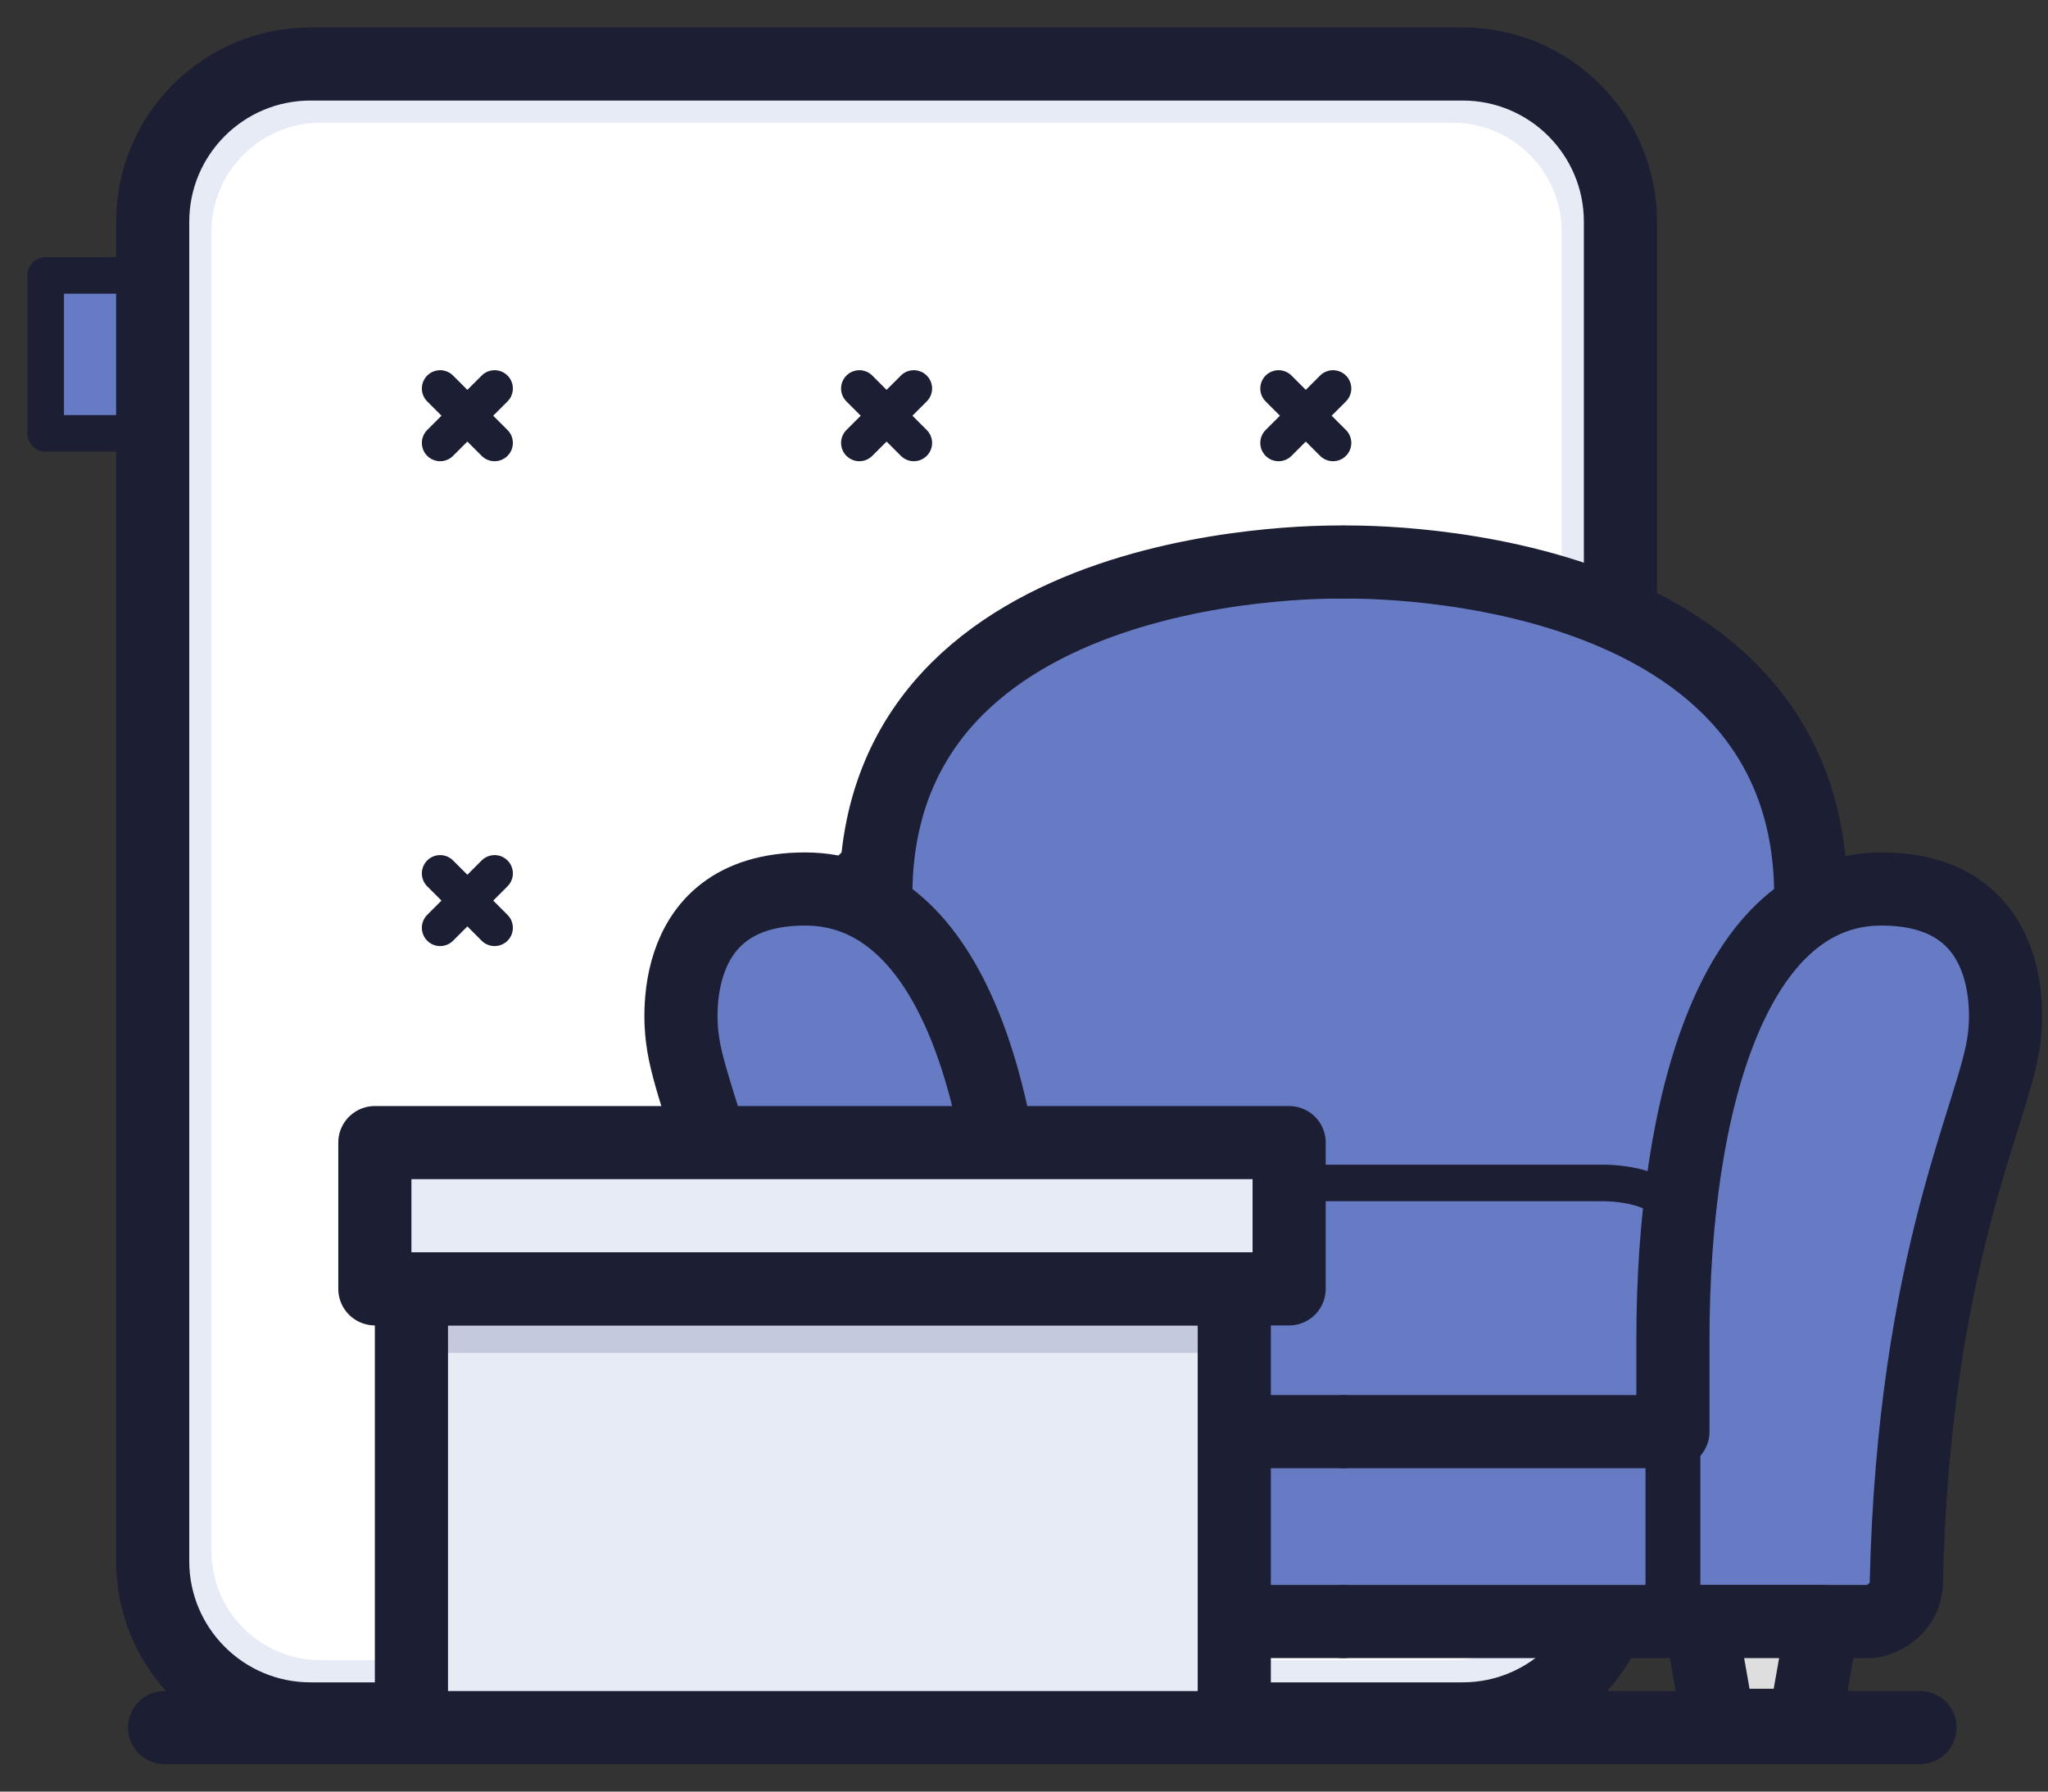 
<svg width="56px" height="49px" viewBox="0 0 56 49" version="1.1" xmlns="http://www.w3.org/2000/svg" xmlns:xlink="http://www.w3.org/1999/xlink">
    <rect x="0" y="0" width="56" height="49" fill="#333333" stroke="none"/>
    <g id="Page-1" stroke="none" stroke-width="1" fill="none" fill-rule="evenodd">
        <g id="estimate---1" transform="translate(-932, -312)">
            <g id="top">
                <g id="Group" transform="translate(724, 275)">
                    <g id="Group-18">
                        <g id="Group-15" transform="translate(159, 0)">
                            <g id="Group-6" transform="translate(29, 38)">
                                <g id="Group-42">
                                    <g id="dump-copy" transform="translate(21, 0)">
                                        <path d="M6.314,24.434 L32.438,24.434 L6.314,24.434 Z" id="Fill-7" fill="#8EAFFF"></path>
                                        <path d="M6.314,24.434 L32.438,24.434 L6.314,24.434 Z" id="Fill-8" fill="#8EAFFF"></path>
                                        <g id="Group-22" transform="translate(0, 0.385)">
                                            <path d="M3.5,45.865 L51.5,45.865" id="Stroke-16" stroke="#1C1F34" stroke-width="2" stroke-linecap="round" stroke-linejoin="round"></path>
                                            <g id="Page-1-Copy" transform="translate(0, 0.115)">
                                                <path d="M7.49,0.25 L38.994,0.25 C41.377,0.25 43.309,2.182 43.309,4.566 L43.309,41.197 C43.309,43.58 41.377,45.512 38.994,45.512 L7.49,45.512 C5.107,45.512 3.175,43.58 3.175,41.197 L3.175,4.566 C3.175,2.182 5.107,0.25 7.49,0.25 Z" id="Fill-1" fill="#E7EBF6"></path>
                                                <path d="M41.703,4.845 C41.703,3.194 40.365,1.856 38.715,1.856 L7.769,1.856 C6.119,1.856 4.781,3.194 4.781,4.845 L4.781,40.917 C4.781,42.568 6.119,43.906 7.769,43.906 L38.715,43.906 C40.365,43.906 41.703,42.568 41.703,40.917 L41.703,4.845 Z" id="Fill-5" fill="#FFFFFF"></path>
                                                <polygon id="Fill-9" fill="#677BC5" points="0.25 10.352 3.175 10.352 3.175 6.032 0.25 6.032"></polygon>
                                                <polygon id="Stroke-11" stroke="#1C1F34" stroke-linecap="round" stroke-linejoin="round" points="0.25 10.352 3.175 10.352 3.175 6.032 0.25 6.032"></polygon>
                                                <g id="Group-14" transform="translate(11, 8.762)">
                                                    <path d="M0.71,1.038 L0.035,0.363" id="Fill-12" fill="#FFFFFF"></path>
                                                    <path d="M0.71,1.038 L0.035,0.363" id="Stroke-13" stroke="#1C1F34" stroke-linecap="round" stroke-linejoin="round"></path>
                                                </g>
                                                <g id="Group-17" transform="translate(11, 9.762)">
                                                    <path d="M0.71,0.177 L0.035,0.852" id="Fill-15" fill="#FFFFFF"></path>
                                                    <path d="M0.71,0.177 L0.035,0.852" id="Stroke-16" stroke="#1C1F34" stroke-linecap="round" stroke-linejoin="round"></path>
                                                </g>
                                                <g id="Group-20" transform="translate(11.5, 9.762)">
                                                    <path d="M0.349,0.177 L1.024,0.852" id="Fill-18" fill="#FFFFFF"></path>
                                                    <path d="M0.349,0.177 L1.024,0.852" id="Stroke-19" stroke="#1C1F34" stroke-linecap="round" stroke-linejoin="round"></path>
                                                </g>
                                                <g id="Group-23" transform="translate(11.5, 8.762)">
                                                    <path d="M0.349,1.038 L1.024,0.363" id="Fill-21" fill="#FFFFFF"></path>
                                                    <path d="M0.349,1.038 L1.024,0.363" id="Stroke-22" stroke="#1C1F34" stroke-linecap="round" stroke-linejoin="round"></path>
                                                </g>
                                                <g id="Group-26" transform="translate(22, 8.762)">
                                                    <path d="M1.173,1.038 L0.498,0.363" id="Fill-24" fill="#FFFFFF"></path>
                                                    <path d="M1.173,1.038 L0.498,0.363" id="Stroke-25" stroke="#1C1F34" stroke-linecap="round" stroke-linejoin="round"></path>
                                                </g>
                                                <g id="Group-29" transform="translate(22, 9.762)">
                                                    <path d="M1.173,0.177 L0.498,0.852" id="Fill-27" fill="#FFFFFF"></path>
                                                    <path d="M1.173,0.177 L0.498,0.852" id="Stroke-28" stroke="#1C1F34" stroke-linecap="round" stroke-linejoin="round"></path>
                                                </g>
                                                <g id="Group-32" transform="translate(23, 9.762)">
                                                    <path d="M0.312,0.177 L0.987,0.852" id="Fill-30" fill="#FFFFFF"></path>
                                                    <path d="M0.312,0.177 L0.987,0.852" id="Stroke-31" stroke="#1C1F34" stroke-linecap="round" stroke-linejoin="round"></path>
                                                </g>
                                                <g id="Group-35" transform="translate(23, 8.762)">
                                                    <path d="M0.312,1.038 L0.987,0.363" id="Fill-33" fill="#FFFFFF"></path>
                                                    <path d="M0.312,1.038 L0.987,0.363" id="Stroke-34" stroke="#1C1F34" stroke-linecap="round" stroke-linejoin="round"></path>
                                                </g>
                                                <g id="Group-38" transform="translate(33.5, 8.762)">
                                                    <path d="M1.136,1.038 L0.461,0.363" id="Fill-36" fill="#FFFFFF"></path>
                                                    <path d="M1.136,1.038 L0.461,0.363" id="Stroke-37" stroke="#1C1F34" stroke-linecap="round" stroke-linejoin="round"></path>
                                                </g>
                                                <g id="Group-41" transform="translate(33.5, 9.762)">
                                                    <path d="M1.136,0.177 L0.461,0.852" id="Fill-39" fill="#FFFFFF"></path>
                                                    <path d="M1.136,0.177 L0.461,0.852" id="Stroke-40" stroke="#1C1F34" stroke-linecap="round" stroke-linejoin="round"></path>
                                                </g>
                                                <g id="Group-44" transform="translate(34.5, 9.762)">
                                                    <path d="M0.275,0.177 L0.95,0.852" id="Fill-42" fill="#FFFFFF"></path>
                                                    <path d="M0.275,0.177 L0.95,0.852" id="Stroke-43" stroke="#1C1F34" stroke-linecap="round" stroke-linejoin="round"></path>
                                                </g>
                                                <g id="Group-47" transform="translate(34.5, 8.762)">
                                                    <path d="M0.275,1.038 L0.95,0.363" id="Fill-45" fill="#FFFFFF"></path>
                                                    <path d="M0.275,1.038 L0.95,0.363" id="Stroke-46" stroke="#1C1F34" stroke-linecap="round" stroke-linejoin="round"></path>
                                                </g>
                                                <g id="Group-50" transform="translate(11, 22.262)">
                                                    <path d="M0.71,0.8 L0.035,0.125" id="Fill-48" fill="#FFFFFF"></path>
                                                    <path d="M0.71,0.8 L0.035,0.125" id="Stroke-49" stroke="#1C1F34" stroke-linecap="round" stroke-linejoin="round"></path>
                                                </g>
                                                <g id="Group-53" transform="translate(11, 22.762)">
                                                    <path d="M0.71,0.438 L0.035,1.113" id="Fill-51" fill="#FFFFFF"></path>
                                                    <path d="M0.71,0.438 L0.035,1.113" id="Stroke-52" stroke="#1C1F34" stroke-linecap="round" stroke-linejoin="round"></path>
                                                </g>
                                                <g id="Group-56" transform="translate(11.5, 22.762)">
                                                    <path d="M0.349,0.438 L1.024,1.113" id="Fill-54" fill="#FFFFFF"></path>
                                                    <path d="M0.349,0.438 L1.024,1.113" id="Stroke-55" stroke="#1C1F34" stroke-linecap="round" stroke-linejoin="round"></path>
                                                </g>
                                                <g id="Group-59" transform="translate(11.5, 22.262)">
                                                    <path d="M0.349,0.8 L1.024,0.125" id="Fill-57" fill="#FFFFFF"></path>
                                                    <path d="M0.349,0.8 L1.024,0.125" id="Stroke-58" stroke="#1C1F34" stroke-linecap="round" stroke-linejoin="round"></path>
                                                </g>
                                                <g id="Group-62" transform="translate(22, 22.262)">
                                                    <path d="M1.173,0.8 L0.498,0.125" id="Fill-60" fill="#FFFFFF"></path>
                                                    <path d="M1.173,0.8 L0.498,0.125" id="Stroke-61" stroke="#1C1F34" stroke-width="1.5" stroke-linecap="round" stroke-linejoin="round"></path>
                                                </g>
                                                <g id="Group-65" transform="translate(22, 22.762)">
                                                    <path d="M1.173,0.438 L0.498,1.113" id="Fill-63" fill="#FFFFFF"></path>
                                                    <path d="M1.173,0.438 L0.498,1.113" id="Stroke-64" stroke="#1C1F34" stroke-width="1.5" stroke-linecap="round" stroke-linejoin="round"></path>
                                                </g>
                                                <g id="Group-68" transform="translate(23, 22.762)">
                                                    <path d="M0.312,0.438 L0.987,1.113" id="Fill-66" fill="#FFFFFF"></path>
                                                    <path d="M0.312,0.438 L0.987,1.113" id="Stroke-67" stroke="#1C1F34" stroke-width="1.5" stroke-linecap="round" stroke-linejoin="round"></path>
                                                </g>
                                                <g id="Group-71" transform="translate(23, 22.262)">
                                                    <path d="M0.312,0.8 L0.987,0.125" id="Fill-69" fill="#FFFFFF"></path>
                                                    <path d="M0.312,0.8 L0.987,0.125" id="Stroke-70" stroke="#1C1F34" stroke-width="1.5" stroke-linecap="round" stroke-linejoin="round"></path>
                                                </g>
                                                <g id="Group-74" transform="translate(33.5, 22.262)">
                                                    <path d="M1.136,0.8 L0.461,0.125" id="Fill-72" fill="#FFFFFF"></path>
                                                    <path d="M1.136,0.8 L0.461,0.125" id="Stroke-73" stroke="#1C1F34" stroke-width="1.5" stroke-linecap="round" stroke-linejoin="round"></path>
                                                </g>
                                                <g id="Group-77" transform="translate(33.5, 22.762)">
                                                    <path d="M1.136,0.438 L0.461,1.113" id="Fill-75" fill="#FFFFFF"></path>
                                                    <path d="M1.136,0.438 L0.461,1.113" id="Stroke-76" stroke="#1C1F34" stroke-width="1.5" stroke-linecap="round" stroke-linejoin="round"></path>
                                                </g>
                                                <g id="Group-80" transform="translate(34.5, 22.762)">
                                                    <path d="M0.275,0.438 L0.95,1.113" id="Fill-78" fill="#FFFFFF"></path>
                                                    <path d="M0.275,0.438 L0.95,1.113" id="Stroke-79" stroke="#1C1F34" stroke-width="1.5" stroke-linecap="round" stroke-linejoin="round"></path>
                                                </g>
                                                <g id="Group-83" transform="translate(34.5, 22.262)">
                                                    <path d="M0.275,0.8 L0.95,0.125" id="Fill-81" fill="#FFFFFF"></path>
                                                    <path d="M0.275,0.8 L0.95,0.125" id="Stroke-82" stroke="#1C1F34" stroke-width="1.5" stroke-linecap="round" stroke-linejoin="round"></path>
                                                </g>
                                                <g id="Group-86" transform="translate(11, 35.262)">
                                                    <path d="M0.71,1.061 L0.035,0.386" id="Fill-84" fill="#FFFFFF"></path>
                                                    <path d="M0.71,1.061 L0.035,0.386" id="Stroke-85" stroke="#1C1F34" stroke-width="1.5" stroke-linecap="round" stroke-linejoin="round"></path>
                                                </g>
                                                <g id="Group-89" transform="translate(11, 36.262)">
                                                    <path d="M0.71,0.2 L0.035,0.875" id="Fill-87" fill="#FFFFFF"></path>
                                                    <path d="M0.71,0.2 L0.035,0.875" id="Stroke-88" stroke="#1C1F34" stroke-width="1.5" stroke-linecap="round" stroke-linejoin="round"></path>
                                                </g>
                                                <g id="Group-92" transform="translate(11.5, 36.262)">
                                                    <path d="M0.349,0.2 L1.024,0.875" id="Fill-90" fill="#FFFFFF"></path>
                                                    <path d="M0.349,0.2 L1.024,0.875" id="Stroke-91" stroke="#1C1F34" stroke-width="1.5" stroke-linecap="round" stroke-linejoin="round"></path>
                                                </g>
                                                <g id="Group-95" transform="translate(11.5, 35.262)">
                                                    <path d="M0.349,1.061 L1.024,0.386" id="Fill-93" fill="#FFFFFF"></path>
                                                    <path d="M0.349,1.061 L1.024,0.386" id="Stroke-94" stroke="#1C1F34" stroke-width="1.5" stroke-linecap="round" stroke-linejoin="round"></path>
                                                </g>
                                                <path d="M7.49,0.25 L38.994,0.25 C41.377,0.25 43.309,2.182 43.309,4.566 L43.309,41.197 C43.309,43.58 41.377,45.512 38.994,45.512 L7.49,45.512 C5.107,45.512 3.175,43.58 3.175,41.197 L3.175,4.566 C3.175,2.182 5.107,0.25 7.49,0.25 Z" id="Stroke-96" stroke="#1C1F34" stroke-width="2" stroke-linecap="round" stroke-linejoin="round"></path>
                                            </g>
                                            <g id="Group-3" transform="translate(17.5, 13.615)">
                                                <path d="M32.944,9.314 C32.177,9.314 31.495,9.527 30.894,9.916 C30.97,9.547 31.012,9.171 31.012,8.788 C31.012,4.141 25.289,0.373 18.23,0.373 C11.171,0.373 5.448,4.141 5.448,8.788 C5.448,9.17 5.489,9.546 5.564,9.914 C4.962,9.527 4.282,9.314 3.515,9.314 C-0.494,9.314 0.16,13.406 0.16,13.406 C0.382,15.354 2.631,19.326 2.836,28.315 C2.848,28.834 3.27,29.249 3.789,29.249 L18.23,29.249 L32.67,29.249 C33.19,29.249 33.612,28.834 33.624,28.315 C33.829,19.326 36.078,15.354 36.3,13.406 C36.3,13.406 36.954,9.314 32.944,9.314" id="Fill-22" fill="#677BC5"></path>
                                                <path d="M18.23,29.349 L3.789,29.349 C3.27,29.249 2.848,28.834 2.836,28.315 C2.63,19.326 0.381,15.354 0.16,13.406 C0.16,13.406 -0.495,9.314 3.515,9.314 C7.526,9.314 9.216,15.103 9.216,21.651 L9.216,24.155 L18.23,24.155" id="Stroke-23" stroke="#1C1F34" stroke-width="2" stroke-linecap="round" stroke-linejoin="round"></path>
                                                <path d="M9.216,24.155 L9.216,29.249" id="Stroke-24" stroke="#1C1F34" stroke-width="1.5" stroke-linecap="round" stroke-linejoin="round"></path>
                                                <path d="M18.23,0.374 C18.23,0.374 5.448,0.02 5.448,9.494" id="Stroke-25" stroke="#1C1F34" stroke-width="2" stroke-linecap="round" stroke-linejoin="round"></path>
                                                <path d="M18.23,29.349 L32.67,29.349 C33.19,29.249 33.612,28.834 33.624,28.315 C33.829,19.326 36.078,15.354 36.299,13.406 C36.299,13.406 36.954,9.314 32.944,9.314 C28.934,9.314 27.244,15.103 27.244,21.651 L27.244,24.155 L18.23,24.155" id="Stroke-26" stroke="#1C1F34" stroke-width="2" stroke-linecap="round" stroke-linejoin="round"></path>
                                                <path d="M27.244,18.139 C26.867,17.316 25.316,17.354 25.316,17.354 L11.144,17.354 C11.144,17.354 9.592,17.316 9.216,18.139" id="Stroke-27" stroke="#1C1F34" stroke-linecap="round" stroke-linejoin="round"></path>
                                                <path d="M27.244,24.155 L27.244,29.249" id="Stroke-28" stroke="#1C1F34" stroke-width="1.5" stroke-linecap="round" stroke-linejoin="round"></path>
                                                <path d="M18.23,0.374 C18.23,0.374 31.012,0.02 31.012,9.494" id="Stroke-29" stroke="#1C1F34" stroke-width="2" stroke-linecap="round" stroke-linejoin="round"></path>
                                                <polygon id="Fill-30" fill="#DEDEDE" points="5.645 32.188 7.984 32.188 8.484 29.349 5.145 29.349"></polygon>
                                                <polygon id="Fill-31" fill="#DEDEDE" points="28.5 32.188 30.839 32.188 31.339 29.349 28 29.349"></polygon>
                                                <polygon id="Stroke-32" stroke="#1C1F34" stroke-width="2" stroke-linecap="round" stroke-linejoin="round" points="5.645 32.188 7.984 32.188 8.484 29.349 5.145 29.349"></polygon>
                                                <polygon id="Stroke-33" stroke="#1C1F34" stroke-width="2" stroke-linecap="round" stroke-linejoin="round" points="28.5 32.188 30.839 32.188 31.339 29.349 28 29.349"></polygon>
                                            </g>
                                            <g id="Group-36" transform="translate(9, 29)">
                                                <polygon id="Fill-17" fill="#E7EBF6" points="0.5 16.115 24.5 16.115 24.5 0.115 0.5 0.115"></polygon>
                                                <path d="M23.875,6.615 L1.125,6.615 C0.78,6.615 0.5,6.279 0.5,5.865 C0.5,5.451 0.78,5.115 1.125,5.115 L23.875,5.115 C24.22,5.115 24.5,5.451 24.5,5.865 C24.5,6.279 24.22,6.615 23.875,6.615" id="Fill-18" fill="#3A427C" opacity="0.2"></path>
                                                <polygon id="Stroke-19" stroke="#1C1F34" stroke-width="2" stroke-linecap="round" stroke-linejoin="round" points="1.25 16.865 23.75 16.865 23.75 4.865 1.25 4.865"></polygon>
                                                <polygon id="Stroke-20" stroke="#1C1F34" stroke-width="2" stroke-linecap="round" stroke-linejoin="round" points="0.25 4.865 25.25 4.865 25.25 0.865 0.25 0.865"></polygon>
                                            </g>
                                        </g>
                                    </g>
                                </g>
                            </g>
                        </g>
                    </g>
                </g>
            </g>
        </g>
    </g>
</svg>